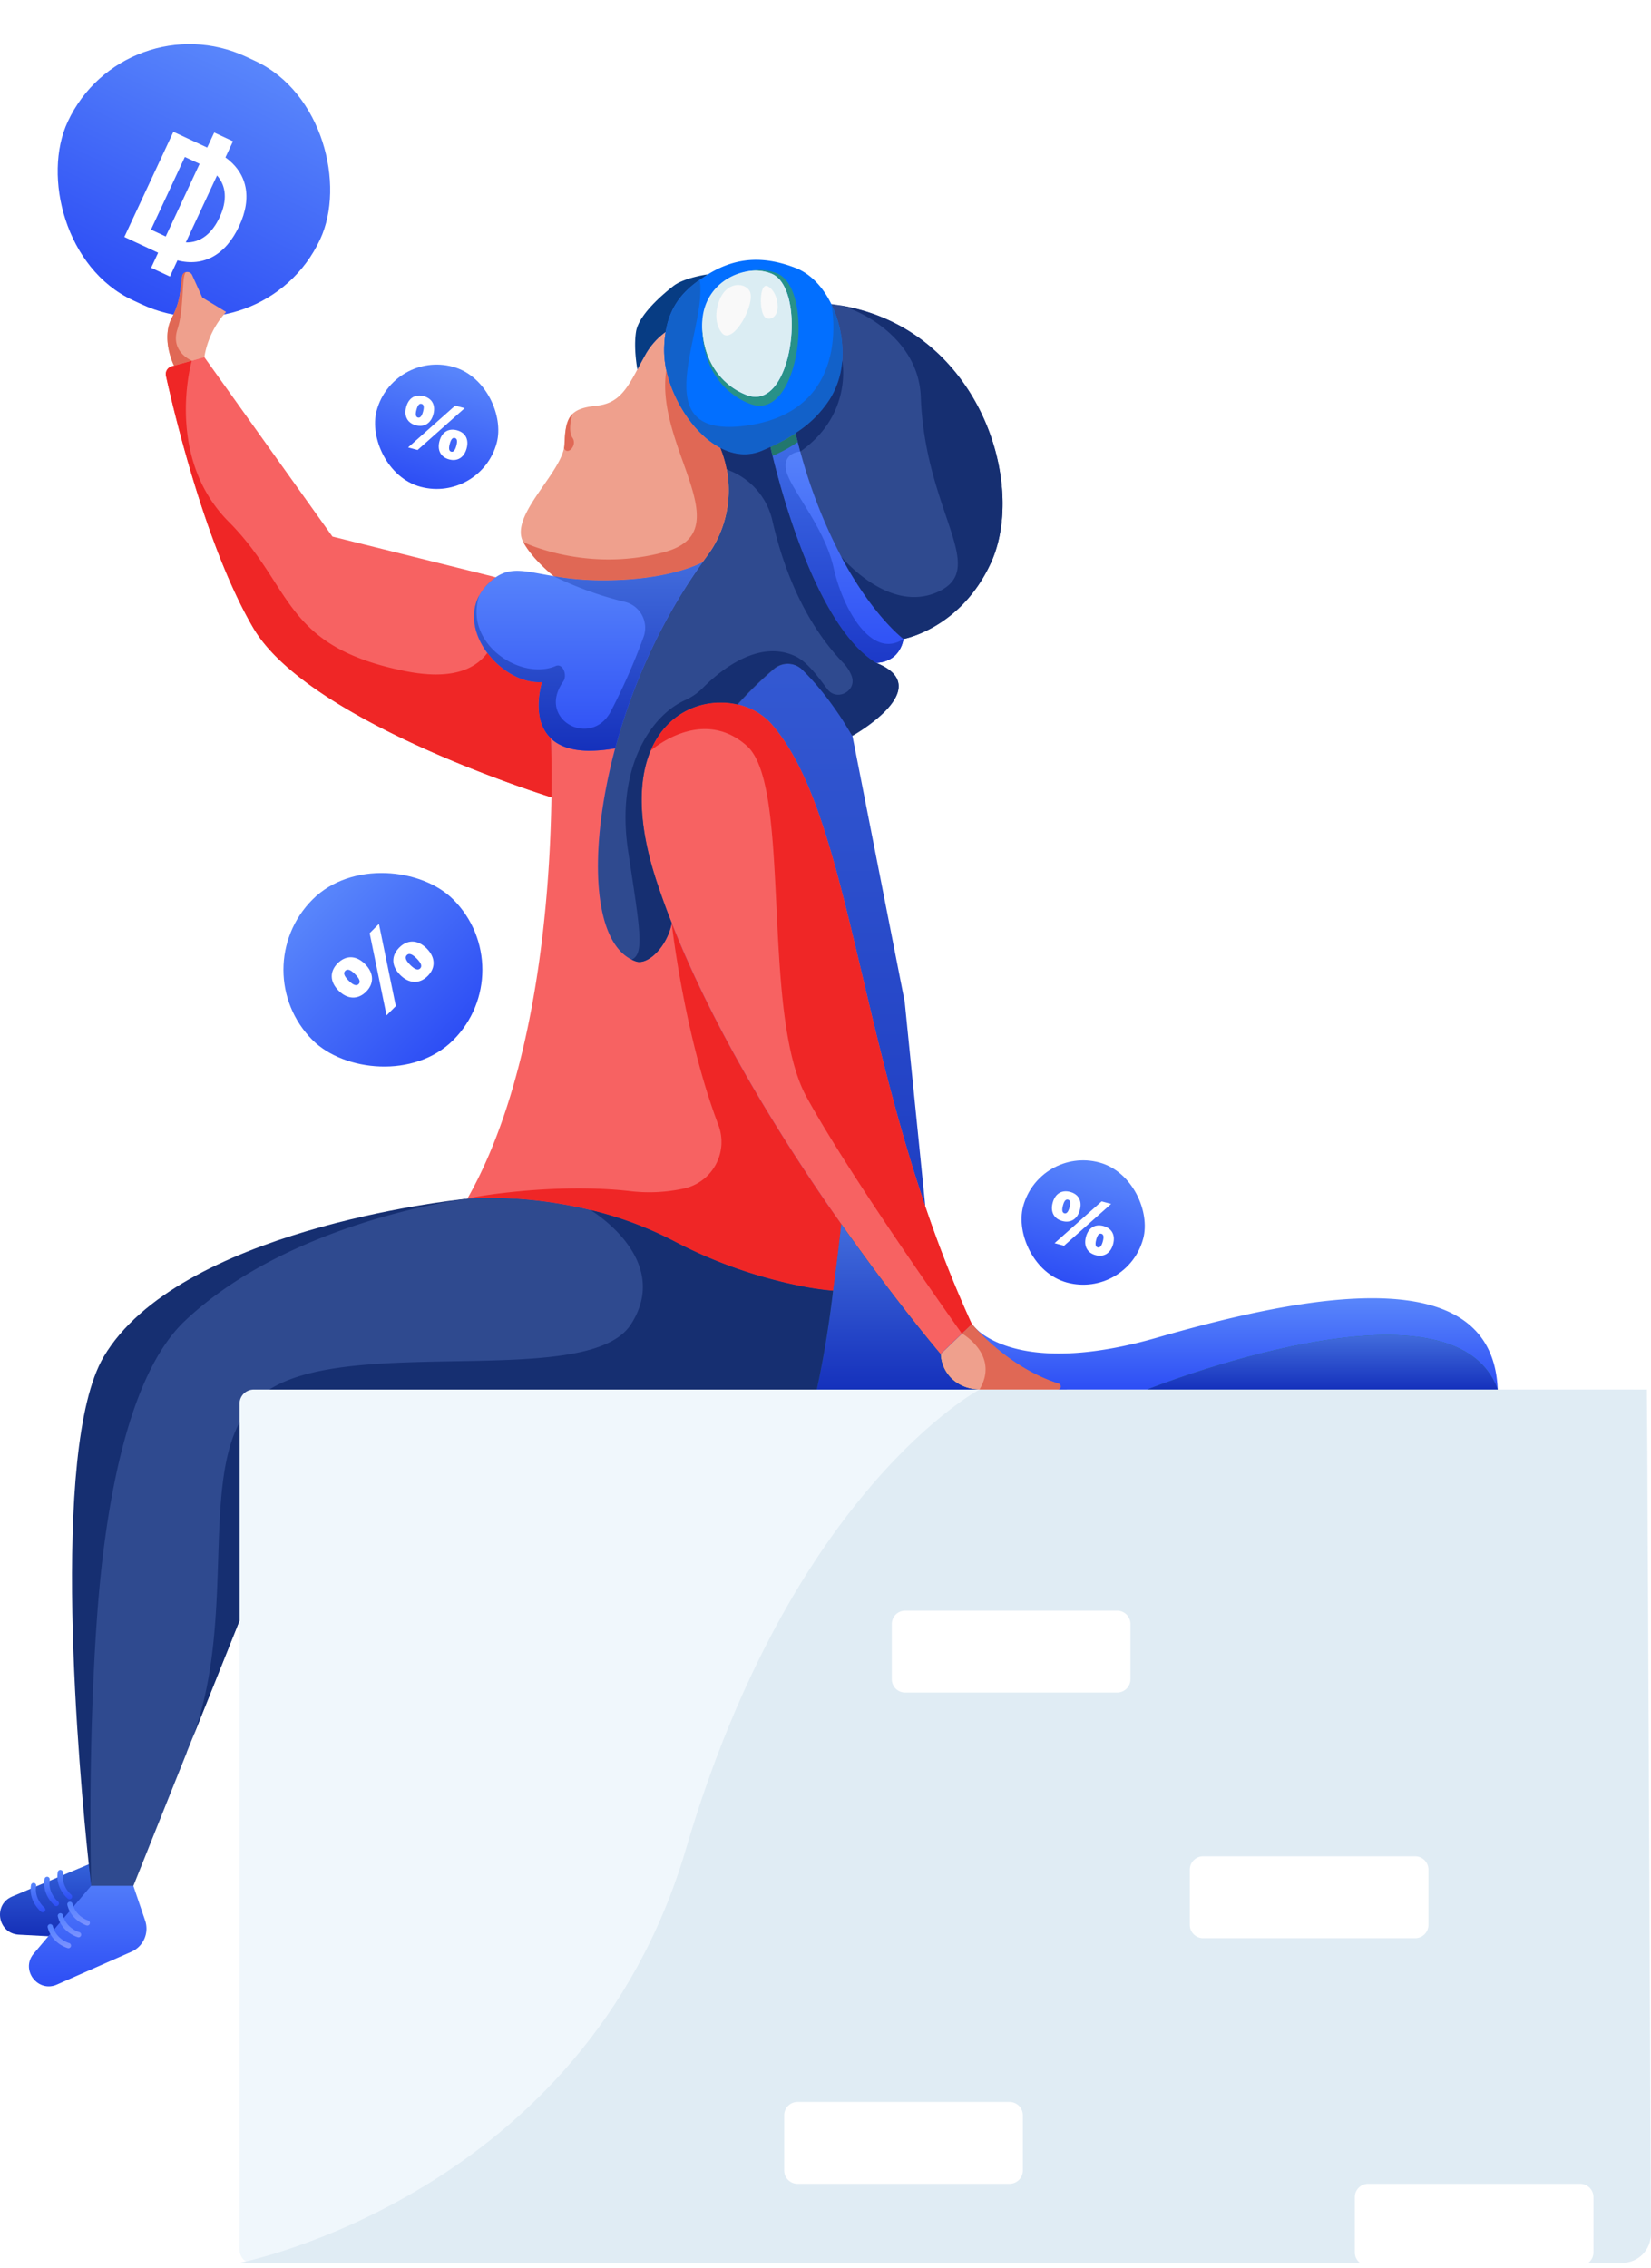 <svg width="332" height="456" fill="none" xmlns="http://www.w3.org/2000/svg"><g clip-path="url(#clip0)"><path d="M47.878 55.146l-3.586.37-.2-2.68 1.749-.385 2.037 2.695z" fill="#E06855"/><path d="M34.988 73.531l5.544 3.768.56-5.494-.455-5.086 4.834-4.007 2.188-4.716-6.498-4.786-4.844 4.836.2 6.053-1.529 9.432z" fill="#EFA08D"/><path d="M93.99 241.02l15.033 21.743 55.212 16.639 37.781 16.618 15.227-20.336-16.571-4.991a22.972 22.972 0 01-5.244-4.461l-11.766-20.791 2.392-3.074-4.125-40.923-10.528-53.553 3.581-7.726 1.134-6.907.439-4.781h5.134l8.386-21.105-18.789-42.654-4.13-3.553-10.777-6.862-14.484 1.158s-9.089 3.448-11.057 9.257a77.454 77.454 0 00-2.672 9.562l-3.126 18.26-13.704 23.321-1.404 6.593-10.238-6.393-18.863 8.664 21.435 23.735 8.615 11.857 7.916 31.441s-8.785 43.717-24.806 49.262z" fill="url(#paint0_linear)"/><path d="M22.778 380.002l-13.02 9.322-5.968-.314c-4.235-.225-5.254-6.024-1.344-7.671l15.423-6.487c2.786 1.222 4.909 5.15 4.909 5.15z" fill="url(#paint1_linear)"/><path d="M26.443 392.438l-14.982 6.602c-3.88 1.712-7.412-2.994-4.665-6.238l2.947-3.493 8.59-10.136 4.43-4.936 4.05 4.936 2.372 6.987a5.072 5.072 0 01-2.742 6.278z" fill="url(#paint2_linear)"/><path d="M93.83 241.039c-2.566.339-17.48 17.936-38.045 37.429-11.527 10.92-22.919 24.953-24.512 46.188-1.563 20.87-8.81 41.277-8.67 50.165.045 2.88-4.255 4.357-4.255 4.357s-.19-1.577-.5-4.357c-1.862-17.592-7.935-83.342 2.997-102.002 14.978-25.367 69.61-31.436 72.986-31.78z" fill="#162F71"/><g clip-path="url(#clip1)"><rect x="25.034" width="56" height="54" rx="27" transform="rotate(25 25.034 0)" fill="url(#paint3_linear)"/><g filter="url(#filter0_d)"><path fill-rule="evenodd" clip-rule="evenodd" d="M35.685 47.355l-1.514 3.247-3.776-1.76 1.408-3.022-6.797-3.17 9.861-21.147 6.797 3.17 1.41-3.02 3.776 1.76-1.515 3.247c4.387 3.157 5.431 8.072 2.772 13.774-2.72 5.834-7.153 8.258-12.422 6.92zm1.681-3.606c2.825.092 5.2-1.634 6.806-5.078 1.566-3.357 1.335-6.288-.525-8.39l-6.28 13.468zm2.775-15.808l-2.965-1.382-6.813 14.611 2.964 1.382 6.814-14.61z" fill="#fff"/></g></g><g filter="url(#filter1_f)"><rect x="48.716" y="195" width="40" height="40" rx="20" transform="rotate(-45 48.716 195)" fill="url(#paint4_linear)"/><path d="M73.629 199.404c1.623-1.623 1.588-3.742-.214-5.545-1.83-1.83-3.895-1.781-5.504-.172-1.609 1.609-1.65 3.68.18 5.51 1.809 1.809 3.915 1.83 5.538.207zm5.966 2.9l-3.397-16.531-1.865 1.865 3.398 16.531 1.864-1.865zm-7.485-4.419c-.38.38-.988.311-2.003-.704-1.036-1.036-1.056-1.595-.677-1.975.387-.387.946-.352 1.975.677 1.015 1.015 1.085 1.622.705 2.002zm13.9-1.637c1.623-1.622 1.588-3.742-.214-5.545-1.83-1.829-3.895-1.781-5.504-.172-1.608 1.609-1.65 3.68.18 5.51 1.81 1.81 3.915 1.83 5.538.207zm-1.519-1.519c-.38.38-.987.311-2.003-.704-1.035-1.036-1.056-1.595-.676-1.975.386-.387.946-.352 1.975.677 1.015 1.015 1.084 1.623.704 2.002z" fill="#fff"/></g><rect x="208.976" y="230.505" width="25" height="25" rx="12.5" transform="rotate(15 208.976 230.505)" fill="url(#paint5_linear)"/><path d="M213.625 245.518c1.663.445 3.027-.372 3.521-2.219.503-1.874-.303-3.197-1.951-3.639-1.649-.442-3.01.308-3.512 2.183-.497 1.854.279 3.229 1.942 3.675zm.354 4.963l9.463-8.406-1.91-.512-9.464 8.406 1.911.512zm.063-6.52c-.389-.104-.572-.524-.293-1.564.284-1.062.639-1.285 1.029-1.18.396.106.583.482.301 1.536-.279 1.04-.648 1.313-1.037 1.208zm6.276 8.415c1.662.446 3.026-.372 3.521-2.218.502-1.875-.303-3.198-1.952-3.639-1.648-.442-3.009.308-3.512 2.183-.496 1.853.28 3.229 1.943 3.674zm.417-1.556c-.389-.104-.572-.525-.294-1.565.285-1.061.64-1.284 1.029-1.18.396.106.584.482.301 1.537-.278 1.039-.647 1.312-1.036 1.208z" fill="#fff"/><g filter="url(#filter2_f)"><rect x="78.976" y="70.505" width="25" height="25" rx="12.5" transform="rotate(15 78.976 70.505)" fill="url(#paint6_linear)"/><path d="M83.625 85.518c1.662.445 3.026-.372 3.521-2.219.503-1.874-.303-3.197-1.951-3.639-1.649-.442-3.01.308-3.512 2.183-.497 1.854.28 3.23 1.942 3.675zm.354 4.963l9.463-8.406-1.91-.512-9.464 8.406 1.91.512zm.063-6.52c-.39-.104-.572-.524-.293-1.564.284-1.062.64-1.285 1.029-1.18.396.106.583.482.3 1.536-.278 1.04-.647 1.313-1.036 1.209zm6.276 8.415c1.662.446 3.026-.372 3.521-2.218.502-1.875-.303-3.198-1.952-3.64-1.648-.441-3.01.309-3.511 2.184-.497 1.853.28 3.229 1.942 3.674zm.417-1.556c-.39-.104-.572-.525-.294-1.565.285-1.061.64-1.284 1.03-1.18.395.106.583.482.3 1.537-.278 1.04-.647 1.312-1.036 1.208z" fill="#fff"/></g><path d="M147.923 104.872a71.836 71.836 0 00-6.637 8.159c-.26.135-6.882 3.838-21.031 3.644a57.187 57.187 0 01-8.915-.829c-2.177-1.806-4.669-4.237-6.113-6.842-2.811-5.095 7.107-13.365 8.191-18.904.053-.26.085-.524.095-.789.1-3.054.429-4.925 1.608-6.078.954-.933 2.452-1.403 4.839-1.647 4.315-.444 5.993-3.174 8.216-7.311.529-.998 1.094-2.046 1.728-3.174 1-1.71 2.345-3.191 3.95-4.352a22.14 22.14 0 00-.299 3.848c.013 1.292.158 2.58.434 3.843 1.349 6.248 5.659 12.905 10.888 15.64 1.553 3.848 3.246 9.347 3.046 14.792z" fill="#EFA08D"/><path d="M169.363 72.518a16.635 16.635 0 01-2.592 7.95 22.573 22.573 0 01-6.777 6.628c-.38.25-.769.499-1.164.738l-.379.225-.23.135-.589.334h-.03c-.22.125-.44.24-.665.354-.224.115-.414.22-.624.33a51.492 51.492 0 01-3.026 1.397c-2.857 1.208-5.744.833-8.396-.549-.369-.195-.739-.41-1.098-.644-4.73-3.034-8.536-9.192-9.789-14.971a18.885 18.885 0 01-.435-3.843 22.14 22.14 0 01.3-3.848c.934-5.57 3.94-8.439 6.822-10.48a30.93 30.93 0 011.718-1.138c6.143-3.798 11.891-3.448 17.55-1.273 3.026 1.163 5.543 3.848 7.216 7.282a22.79 22.79 0 012.188 11.373z" fill="#026FFF"/><path d="M150.975 81.262c-3.7-1.337-9.334-5.425-9.753-14.612v-.889.14c.389 8.539 5.623 12.332 9.064 13.58 9.145 3.308 12.061-21.26 4.994-24.4a8.713 8.713 0 00-4.604-.573 9.62 9.62 0 015.678.499c7.601 3.378 4.46 29.818-5.379 26.255z" fill="#289188"/><path d="M150.28 79.48c-3.441-1.248-8.675-5.04-9.064-13.58v-.14c.105-6.517 4.764-10.36 9.434-11.253a8.718 8.718 0 014.605.574c7.086 3.149 4.17 27.708-4.975 24.399z" fill="#DBEDF3"/><path d="M150.28 79.48c-3.441-1.248-8.675-5.04-9.065-13.58v-.14c-.239-6.791 4.72-10.654 9.434-11.253a8.717 8.717 0 014.605.574c7.087 3.149 4.17 27.708-4.974 24.399z" fill="#DBEDF3"/><path d="M145.166 66.954c-.829-.998-1.778-3.264-.499-6.593 1.393-3.608 4.789-3.683 5.993-1.996 1.613 2.31-3.272 11.264-5.494 8.589zm9.245-9.392c.664.349 1.708 1.382 1.947 3.613.255 2.415-1.378 3.359-2.397 2.71-1.378-.874-1.313-7.257.45-6.323z" fill="#F9F9F9"/><path d="M142.394 55.147c-.164.1-.334.204-.499.314-3.201 2.08-6.992 4.916-8.046 11.284a14.257 14.257 0 00-3.95 4.351c-.634 1.128-1.199 2.191-1.728 3.174 0 0-.809-4.177-.27-7.575.54-3.399 5.289-7.446 7.492-9.173 2.202-1.727 7.001-2.375 7.001-2.375z" fill="#073C83"/><path d="M199.218 113.277c-6.113 13.18-17.529 15.201-17.529 15.201a6.155 6.155 0 01-1.334 2.924 4.932 4.932 0 01-1.099.969 5.76 5.76 0 01-2.696.873 3.589 3.589 0 01-.44 0c12.556 4.99-4.575 14.657-4.575 14.657h-.139l-.355-.604c-.115-.199-.235-.394-.35-.589a31.617 31.617 0 00-.499-.808c-.17-.265-.34-.549-.5-.813l-.149-.24-.275-.414c-.22-.34-.44-.669-.664-.998l-.345-.499a67.278 67.278 0 00-1.678-2.321c-.145-.195-.295-.384-.439-.574-.145-.19-.365-.469-.55-.694-.185-.224-.354-.444-.534-.658l-.38-.46a46.147 46.147 0 00-1.458-1.661 5.288 5.288 0 00-.275-.3 32.523 32.523 0 00-1.034-1.088l-.239-.239-.235-.235a4.235 4.235 0 00-4.919-.748 3.96 3.96 0 00-.824.544 76.593 76.593 0 00-6.728 6.487 85.725 85.725 0 00-3.71 4.272 45.938 45.938 0 00-1.823 2.386c-10.758 15.066-8.131 30.717-8.131 35.992 0 .67-.066 1.338-.195 1.996-.898 4.706-4.789 8.484-7.176 7.71a7.359 7.359 0 01-.869-.354c-7.991-3.868-8.735-22.338-3.346-42.505a114.083 114.083 0 013.321-10.47 117 117 0 019.024-18.964 106.418 106.418 0 015.224-7.985c.29-.404.57-.788.844-1.163a22.373 22.373 0 002.752-21.734l-.045-.114c2.652 1.382 5.539 1.756 8.395.549.575-.24 1.134-.5 1.679-.744a42.211 42.211 0 002.637-1.338h.029l.59-.334c.205-.115.409-.24.609-.36.395-.239.784-.498 1.164-.738a22.571 22.571 0 006.777-6.627 16.632 16.632 0 002.637-7.945 22.794 22.794 0 00-2.183-11.364h.095c.465.06.924.125 1.379.2h.085c28.017 4.506 37.946 35.832 30.479 51.922z" fill="#2F4A8F"/><path d="M195.427 266.256l-1.998 1.892-4.305 4.122s-5.778-6.772-13.819-17.647a506.349 506.349 0 01-6.142-8.484 356.37 356.37 0 01-2.807-4.037c-10.888-15.84-23.263-36.147-31.259-56.478a153.643 153.643 0 01-3.061-8.449c-3.906-11.873-3.631-20.436-1.199-26.21 2.247-5.345 6.338-8.31 10.668-9.303.119-.025.234-.055.354-.075a15.065 15.065 0 016.493.085c.333.07.652.155.959.255a12.695 12.695 0 015.908 3.758 33.318 33.318 0 012.327 3.054c11.986 17.601 15.098 53.504 28.003 92.26a251.078 251.078 0 009.878 25.257z" fill="#F76262"/><path d="M212.588 279.402h-15.622a8.05 8.05 0 01-5.179-1.802 7.305 7.305 0 01-2.637-5.33l4.305-4.122 1.998-1.891.04.05.035.045.499.564c1.903 2.116 8.171 8.484 16.756 11.253a.627.627 0 01.519.714.622.622 0 01-.714.519z" fill="#EFA08D"/><path d="M141.28 113.037a112.973 112.973 0 00-5.224 7.985 117 117 0 00-9.024 18.964 114.083 114.083 0 00-3.321 10.47 28.82 28.82 0 01-5.404.499c-3.651-.05-5.993-1.043-7.531-2.495-4.18-3.967-1.778-11.299-1.778-11.299-7.801.534-16.776-9.691-12.606-17.466a10.135 10.135 0 011.938-2.496 10.96 10.96 0 011.383-1.138c3.192-2.18 6.178-1.118 11.627-.209 2.945.509 5.926.786 8.915.828 14.148.195 20.766-3.508 21.025-3.643z" fill="url(#paint7_linear)"/><path d="M169.163 246.125a508.377 508.377 0 01-1.653 13.41 58.943 58.943 0 01-7.636-1.183 94.627 94.627 0 01-24.427-8.828C115.415 239.009 93.995 241 93.995 241c14.169-24.953 16.631-61.918 16.891-80.678.104-7.311-.125-11.857-.125-11.857 1.498 1.437 3.88 2.43 7.531 2.495a28.903 28.903 0 005.404-.499c-5.579 20.876-4.57 39.925 4.215 42.859 2.387.793 6.278-2.994 7.177-7.71 7.99 20.331 20.371 40.638 31.258 56.478.956 1.38 1.895 2.726 2.817 4.037z" fill="#F76262"/><path d="M167.51 259.534s-1.043 9.727-3.276 19.867L48.169 325.928h-.025l-9.49 23.676-1.098 2.729a.253.253 0 010 .055l-10.728 26.8h-8.49s-.799-27.364 1.249-54.996c1.593-21.245 6.033-47.645 17.56-58.564 21.005-19.903 55.505-24.454 56.804-24.604h.04a83.33 83.33 0 0124.751 2.301 73.098 73.098 0 0116.711 6.218 94.6 94.6 0 0024.421 8.808c2.517.561 5.068.957 7.636 1.183z" fill="#2F4A8F"/><path d="M331.98 449.082c.012 3.314-2.576 5.922-5.89 5.925-38.114.028-248.267.18-275.09-.007-.752-.005-1.471-.127-2.001-.66a2.835 2.835 0 01-.825-2.004V282.247a2.834 2.834 0 011.756-2.628 2.854 2.854 0 011.09-.217h277.335c.75 0 1.47.295 2.004.821a2.84 2.84 0 01.847 1.989c.204 19.809.671 138.779.774 166.87z" fill="#F0F7FC"/><path d="M196.967 279.402h-32.733c2.233-10.141 3.277-19.867 3.277-19.867s.894-6.448 1.653-13.41c11.082 15.73 19.977 26.146 19.977 26.146a7.3 7.3 0 002.637 5.329 8.046 8.046 0 005.189 1.802z" fill="#22776D"/><path d="M196.967 279.402h-32.733c2.233-10.141 3.277-19.867 3.277-19.867s.894-6.448 1.653-13.41c11.082 15.73 19.977 26.146 19.977 26.146a7.3 7.3 0 002.637 5.329 8.046 8.046 0 005.189 1.802z" fill="url(#paint8_linear)"/><path d="M301.175 279.402h-88.588a.617.617 0 00.612-.515.618.618 0 00-.417-.683c-8.585-2.754-14.853-9.137-16.756-11.253 2.278 2.305 11.602 9.232 36.713 1.996 29.691-8.544 67.432-15.965 68.436 10.455z" fill="url(#paint9_linear)"/><path d="M181.688 128.477c-.03.16-.065.31-.105.459.003.01.003.02 0 .03-.029.12-.064.24-.104.355a2.746 2.746 0 01-.09.279l-.1.254a4.62 4.62 0 01-.27.574c-.045.091-.095.18-.15.265-.05.085-.1.165-.154.244l-.165.23c-.06.08-.125.16-.19.235a4.927 4.927 0 01-1.099.968 5.764 5.764 0 01-3.141.888c-13.594-8.414-21.066-42.884-21.176-43.378.46-.215.909-.43 1.349-.654.21-.11.419-.214.624-.329.205-.115.445-.23.664-.354h.03l.59-.335.229-.135.38-.224c.394-.24.784-.5 1.164-.739.309 1.268.63 2.5.963 3.698a103.517 103.517 0 008.231 21.125c6.358 11.953 12.52 16.544 12.52 16.544z" fill="url(#paint10_linear)"/><path d="M110.895 160.317S62.092 145.31 50.93 126.246c-9.65-16.468-16.077-43.966-17.55-50.664a1.626 1.626 0 011.149-1.921l.46-.13 3.575-.998 2.527-.714 25.76 36.072 32.857 8.185c-.491.34-.954.721-1.383 1.137-4.4 4.217-3.496 9.867-.325 14.079 2.682 3.603 6.992 6.158 10.988 5.884 0 0-2.403 7.331 1.778 11.298.005-.015.234 4.532.129 11.843z" fill="#F76262"/><path d="M45.471 62.722a17.702 17.702 0 00-4.38 9.092l-2.526.714-3.576.998s-2.747-5.44-.35-9.786a14.672 14.672 0 001.623-5.255l.365-2.9a1.058 1.058 0 011.997-.304l2.058 4.541 4.79 2.9z" fill="#EFA08D"/><path d="M169.163 246.125c-.759 6.986-1.653 13.409-1.653 13.409a58.77 58.77 0 01-7.636-1.182 94.667 94.667 0 01-24.427-8.829c-20.032-10.515-41.452-8.524-41.452-8.524 2.227-.554 18.059-3.159 32.717-1.497 3.668.44 7.384.249 10.988-.564a9.58 9.58 0 006.767-12.711c-6.917-18.24-9.394-40.608-9.394-40.608 7.99 20.332 20.371 40.638 31.258 56.478l2.832 4.028zm26.264 20.132l-1.998 1.892s-21.874-30.563-31.218-47.53c-9.345-16.968-2.887-62.547-12.041-70.662-9.155-8.114-19.333.998-19.333.998 2.247-5.345 6.338-8.309 10.668-9.302a15.099 15.099 0 016.832 0c.333.07.652.155.959.254a12.71 12.71 0 015.908 3.758c13.984 16.225 16.625 54.163 30.33 95.32a250.96 250.96 0 009.893 25.272z" fill="#EF2626"/><path d="M212.588 279.402h-15.622c4.13-6.917-3.496-11.254-3.496-11.254l1.997-1.891.04.05.035.045.5.564c1.903 2.116 8.17 8.484 16.755 11.253a.628.628 0 01.512.721.624.624 0 01-.721.512z" fill="#E06855"/><path d="M141.28 113.037a112.973 112.973 0 00-5.224 7.985 117 117 0 00-9.024 18.964 114.083 114.083 0 00-3.321 10.47 28.82 28.82 0 01-5.404.499c-3.651-.05-5.993-1.043-7.531-2.495-4.18-3.967-1.778-11.299-1.778-11.299-7.801.534-16.776-9.691-12.606-17.466-3.24 9.746 8.331 17.242 15.363 14.218 1.433-.619 2.397 1.856 1.498 3.134-5.429 7.69 5.593 13.419 9.534 6.073a126.23 126.23 0 006.622-15.021 5.378 5.378 0 00-3.875-7.107 69.496 69.496 0 01-14.199-5.135c2.945.509 5.926.786 8.915.828 14.153.19 20.771-3.513 21.03-3.648z" fill="url(#paint11_linear)"/><path d="M142.13 111.869c-.275.374-.555.758-.844 1.163-.26.134-6.882 3.837-21.031 3.643a57.187 57.187 0 01-8.915-.829c-2.177-1.806-4.669-4.237-6.112-6.842.289.14 12.81 6.194 28.322 2.021 15.697-4.227-1.963-21.075.434-36.595 1.349 6.248 5.659 12.905 10.888 15.64l.045.115a22.413 22.413 0 01-2.787 21.684zM113.428 90.1c.053-.26.084-.523.095-.788.1-3.054.429-4.926 1.608-6.079-.05.16-1.034 3.32 0 4.811 1.034 1.493-1.039 3.673-1.703 2.056z" fill="#E06855"/><path d="M181.688 128.477c-.998 5.051-5.573 4.781-5.573 4.781-11.836-7.326-19.028-34.4-20.766-41.606-.26-1.073-.395-1.707-.41-1.772a38.737 38.737 0 002.637-1.338h.03l.59-.334.609-.359c.395-.24.784-.5 1.164-.739.149.604.299 1.203.454 1.792.155.589.335 1.282.5 1.906 0 0-3.621.135-2.822 3.823.799 3.688 7.681 11.294 9.524 19.518 1.843 8.225 7.596 18.6 14.063 14.328z" fill="url(#paint12_linear)"/><path d="M169.363 72.518a16.635 16.635 0 01-2.592 7.95 22.572 22.572 0 01-6.777 6.627 38.23 38.23 0 01-5.029 2.785c-.545.255-1.104.5-1.678.744-2.857 1.207-5.744.833-8.396-.55-5.229-2.734-9.539-9.391-10.887-15.64a18.885 18.885 0 01-.435-3.842 22.142 22.142 0 01.3-3.848c.934-5.57 3.94-8.44 6.822-10.48 1.778 9.9-11.886 32.343 9.579 29.294 21.465-3.049 16.905-24.424 16.905-24.424a22.783 22.783 0 012.188 11.384z" fill="#1261C9"/><path d="M301.176 279.402h-70.488s61.478-24.644 70.488 0z" fill="#22776D"/><path d="M301.176 279.402h-70.488s61.478-24.644 70.488 0z" fill="url(#paint13_linear)"/><path d="M178.253 132.874a5.762 5.762 0 01-1.698.375 6.149 6.149 0 001.698-.375z" fill="#E06855"/><path d="M160.932 90.794a119.07 119.07 0 01-.964-3.698 22.573 22.573 0 006.777-6.627 16.638 16.638 0 002.617-7.95s2.227 10.8-8.43 18.275z" fill="#162F71"/><path d="M199.219 113.276c-6.113 13.18-17.53 15.202-17.53 15.202s-6.163-4.592-12.521-16.549c.31.369 9.789 11.678 19.638 6.987 10.013-4.786-2.797-16-3.641-39.116-.435-11.898-12.531-17.672-16.451-18.4 28.042 4.461 37.971 35.787 30.505 51.876zm-23.103 19.983c-13.595-8.414-21.066-42.884-21.176-43.378-.544.254-1.104.499-1.678.743-2.857 1.208-5.743.834-8.395-.548a22.88 22.88 0 011.263 4.256c.233.135.475.251.724.35a14.193 14.193 0 018.461 9.981c1.872 8.244 5.873 19.962 14.278 28.651a7.823 7.823 0 011.643 2.55c1.199 3.024-2.921 5.29-4.874 2.69-1.848-2.466-3.995-5.445-6.393-6.588-7.426-3.518-15.162 2.88-18.533 6.253a11.95 11.95 0 01-3.606 2.536c-.32.144-.644.299-.999.499-6.457 3.493-12.945 13.754-10.528 29.798 2.417 16.045 3.331 20.661.724 21.909.282.136.572.255.869.354 2.388.794 6.278-2.994 7.177-7.71a153.942 153.942 0 01-3.061-8.449c-3.906-11.873-3.631-20.437-1.199-26.211 2.247-5.345 6.338-8.309 10.668-9.302l.499-.105c.18-.035.36-.07.539-.095l.325-.045.5-.064.369-.03.46-.03h1.658l.499.05.3.024c.204.025.404.06.604.09l.22.035c.269.047.539.102.809.165.205-.23.409-.454.619-.674a76.738 76.738 0 016.727-6.488c.251-.214.528-.397.824-.543a4.235 4.235 0 014.92.748l.234.235.24.239c.33.33.674.694 1.034 1.088.095.095.185.195.275.3.464.499.954 1.058 1.458 1.661l.379.46c.18.214.36.434.535.658.175.225.364.459.549.694a68.646 68.646 0 012.118 2.895l.344.499c.225.324.445.653.665.998.144.214.284.429.424.653.14.225.34.539.5.814.159.274.334.534.499.808.115.195.235.39.35.589l.354.604h.14s17.22-9.617 4.665-14.617z" fill="#162F71"/><path d="M38.565 72.518l-3.576.998s-2.747-5.44-.35-9.787a14.672 14.672 0 001.623-5.255l.365-2.9a.999.999 0 01.824-.892c-1.024.529-.32 7.096-1.773 11.548-1.478 4.546 2.887 6.288 2.887 6.288z" fill="#E06855"/><path d="M110.895 160.317s-48.803-15.006-59.965-34.07c-9.65-16.469-16.077-43.967-17.55-50.665a1.626 1.626 0 011.149-1.92l.46-.13 3.575-.999s-5.574 19.319 7.441 32.394 10.753 25.043 35.46 30.013c9.154 1.842 14.028-.269 16.535-3.663 2.682 3.603 6.992 6.158 10.988 5.884 0 0-2.403 7.331 1.778 11.299.005 0 .234 4.546.129 11.857z" fill="#EF2626"/><path d="M160.423 88.888a28.593 28.593 0 01-5.074 2.78c-.26-1.074-.395-1.707-.41-1.772a42.057 42.057 0 002.637-1.338h.03l.59-.334.609-.36c.395-.239.784-.499 1.164-.738.149.574.299 1.173.454 1.762z" fill="#22776D"/><path d="M38.669 349.614c8.595-23.136 2.043-49.491 9.489-63.59v39.925h-.025l-9.464 23.665zm128.842-90.079s-1.044 9.727-3.276 19.867H54.172c17.065-10.899 64.33 0 72.726-13.145 8.245-12.915-7.591-22.597-8.151-22.956a73.063 73.063 0 0116.711 6.218 94.645 94.645 0 0024.417 8.833c2.516.561 5.067.957 7.636 1.183z" fill="#162F71"/><path d="M331.975 449.093c.015 3.314-2.515 5.909-5.828 5.909L48.169 455s69.255-13.503 89.771-83.221c21.265-72.309 59.027-92.377 59.027-92.377h134.21s.659 139.049.798 169.691z" fill="#E0ECF4"/><g filter="url(#filter3_dd)" fill="#fff"><path d="M317.751 428.105h-42.626a2.681 2.681 0 00-2.682 2.68v11.104c0 1.48 1.201 2.68 2.682 2.68h42.626c1.481 0 2.682-1.2 2.682-2.68v-11.104c0-1.48-1.201-2.68-2.682-2.68zm-93.107-115.242h-42.626a2.681 2.681 0 00-2.682 2.68v11.104c0 1.48 1.201 2.68 2.682 2.68h42.626a2.68 2.68 0 002.681-2.68v-11.104c0-1.48-1.2-2.68-2.681-2.68zm59.925 49.392h-42.625a2.68 2.68 0 00-2.682 2.68v11.104c0 1.48 1.2 2.68 2.682 2.68h42.625c1.481 0 2.682-1.2 2.682-2.68v-11.104c0-1.48-1.201-2.68-2.682-2.68zm-81.565 49.387h-42.626a2.68 2.68 0 00-2.682 2.68v11.104a2.68 2.68 0 002.682 2.679h42.626a2.68 2.68 0 002.682-2.679v-11.104a2.68 2.68 0 00-2.682-2.68z"/></g><path d="M13.578 382.696a.536.536 0 01.913-.093c.041.056.07.12.086.188a4.957 4.957 0 003.211 3.384.525.525 0 01.27.628.532.532 0 01-.574.37c-.13-.035-3.167-.973-3.936-4.147a.54.54 0 01.03-.33z" fill="url(#paint14_linear)"/><path d="M11.66 385.002a.538.538 0 01.36-.295.53.53 0 01.64.39c.628 2.585 3.18 3.373 3.205 3.383a.524.524 0 01.38.235.533.533 0 01-.046.642.519.519 0 01-.411.177.52.52 0 01-.222-.056c-.13-.035-3.167-.973-3.936-4.147a.538.538 0 01.03-.329z" fill="url(#paint15_linear)"/><path d="M9.628 387.203a.53.53 0 01.999.09c.629 2.585 3.18 3.373 3.206 3.383a.531.531 0 01.325.878.54.54 0 01-.409.176.532.532 0 01-.22-.056c-.126-.035-3.162-.973-3.936-4.147a.497.497 0 01.035-.324z" fill="url(#paint16_linear)"/><path d="M11.78 376.129a.496.496 0 01.444-.135.542.542 0 01.348.213.531.531 0 01.092.396 4.953 4.953 0 001.649 4.357.528.528 0 11-.67.818c-.105-.085-2.542-2.121-2.027-5.345a.54.54 0 01.165-.304z" fill="url(#paint17_linear)"/><path d="M9.118 377.506a.519.519 0 01.444-.139.533.533 0 01.44.609c-.42 2.63 1.628 4.341 1.648 4.356a.536.536 0 01.194.359.528.528 0 01-.863.46c-.105-.085-2.542-2.121-2.028-5.34a.501.501 0 01.165-.305z" fill="url(#paint18_linear)"/><path d="M6.392 378.744a.538.538 0 01.79.078.533.533 0 01.094.396c-.42 2.625 1.633 4.337 1.653 4.357a.532.532 0 01.072.746.53.53 0 01-.747.072c-.105-.084-2.542-2.121-2.022-5.345a.497.497 0 01.16-.304z" fill="url(#paint19_linear)"/></g><defs><linearGradient id="paint0_linear" x1="80.831" y1="54.303" x2="80.831" y2="296.02" gradientUnits="userSpaceOnUse"><stop stop-color="#426CDC"/><stop offset="1" stop-color="#1531BC"/></linearGradient><linearGradient id="paint1_linear" x1="0" y1="374.852" x2="0" y2="389.324" gradientUnits="userSpaceOnUse"><stop stop-color="#3462DA"/><stop offset="1" stop-color="#152FB7"/></linearGradient><linearGradient id="paint2_linear" x1="5.82" y1="374.237" x2="5.82" y2="399.404" gradientUnits="userSpaceOnUse"><stop stop-color="#5986FB"/><stop offset="1" stop-color="#2D4EF5"/></linearGradient><linearGradient id="paint3_linear" x1="25.034" y1="0" x2="25.034" y2="54" gradientUnits="userSpaceOnUse"><stop stop-color="#5986FB"/><stop offset="1" stop-color="#2D4EF5"/></linearGradient><linearGradient id="paint4_linear" x1="48.716" y1="195" x2="48.716" y2="235" gradientUnits="userSpaceOnUse"><stop stop-color="#5986FB"/><stop offset="1" stop-color="#2D4EF5"/></linearGradient><linearGradient id="paint5_linear" x1="208.976" y1="230.505" x2="208.976" y2="255.505" gradientUnits="userSpaceOnUse"><stop stop-color="#5986FB"/><stop offset="1" stop-color="#2D4EF5"/></linearGradient><linearGradient id="paint6_linear" x1="78.976" y1="70.505" x2="78.976" y2="95.505" gradientUnits="userSpaceOnUse"><stop stop-color="#5986FB"/><stop offset="1" stop-color="#2D4EF5"/></linearGradient><linearGradient id="paint7_linear" x1="95.334" y1="113.037" x2="95.334" y2="150.955" gradientUnits="userSpaceOnUse"><stop stop-color="#5986FB"/><stop offset="1" stop-color="#2D4EF5"/></linearGradient><linearGradient id="paint8_linear" x1="164.234" y1="246.125" x2="164.234" y2="279.403" gradientUnits="userSpaceOnUse"><stop stop-color="#426CDC"/><stop offset="1" stop-color="#1531BC"/></linearGradient><linearGradient id="paint9_linear" x1="196.026" y1="261.038" x2="196.026" y2="279.402" gradientUnits="userSpaceOnUse"><stop stop-color="#5986FB"/><stop offset="1" stop-color="#2D4EF5"/></linearGradient><linearGradient id="paint10_linear" x1="154.944" y1="87.11" x2="154.944" y2="133.258" gradientUnits="userSpaceOnUse"><stop stop-color="#5986FB"/><stop offset="1" stop-color="#2D4EF5"/></linearGradient><linearGradient id="paint11_linear" x1="95.334" y1="113.037" x2="95.334" y2="150.955" gradientUnits="userSpaceOnUse"><stop stop-color="#426CDC"/><stop offset="1" stop-color="#1531BC"/></linearGradient><linearGradient id="paint12_linear" x1="154.939" y1="87.11" x2="154.939" y2="133.261" gradientUnits="userSpaceOnUse"><stop stop-color="#406EE7"/><stop offset="1" stop-color="#1C39C8"/></linearGradient><linearGradient id="paint13_linear" x1="230.688" y1="268.449" x2="230.688" y2="279.402" gradientUnits="userSpaceOnUse"><stop stop-color="#426CDC"/><stop offset="1" stop-color="#1531BC"/></linearGradient><linearGradient id="paint14_linear" x1="13.535" y1="382.386" x2="13.535" y2="387.177" gradientUnits="userSpaceOnUse"><stop stop-color="#5080FF"/><stop offset="1" stop-color="#7C92FF"/></linearGradient><linearGradient id="paint15_linear" x1="11.617" y1="384.692" x2="11.617" y2="389.535" gradientUnits="userSpaceOnUse"><stop stop-color="#5080FF"/><stop offset="1" stop-color="#7C92FF"/></linearGradient><linearGradient id="paint16_linear" x1="9.58" y1="386.888" x2="9.58" y2="391.73" gradientUnits="userSpaceOnUse"><stop stop-color="#5080FF"/><stop offset="1" stop-color="#7C92FF"/></linearGradient><linearGradient id="paint17_linear" x1="11.544" y1="375.985" x2="11.544" y2="381.913" gradientUnits="userSpaceOnUse"><stop stop-color="#5986FB"/><stop offset="1" stop-color="#2D4EF5"/></linearGradient><linearGradient id="paint18_linear" x1="8.882" y1="377.36" x2="8.882" y2="383.274" gradientUnits="userSpaceOnUse"><stop stop-color="#5986FB"/><stop offset="1" stop-color="#2D4EF5"/></linearGradient><linearGradient id="paint19_linear" x1="6.159" y1="378.604" x2="6.159" y2="384.514" gradientUnits="userSpaceOnUse"><stop stop-color="#5986FB"/><stop offset="1" stop-color="#2D4EF5"/></linearGradient><filter id="filter0_d" x="15.006" y="16.504" width="44.55" height="49.099" filterUnits="userSpaceOnUse" color-interpolation-filters="sRGB"><feFlood flood-opacity="0" result="BackgroundImageFix"/><feColorMatrix in="SourceAlpha" values="0 0 0 0 0 0 0 0 0 0 0 0 0 0 0 0 0 0 127 0"/><feOffset dy="5"/><feGaussianBlur stdDeviation="5"/><feColorMatrix values="0 0 0 0 0 0 0 0 0 0 0 0 0 0 0 0 0 0 0.1 0"/><feBlend in2="BackgroundImageFix" result="effect1_dropShadow"/><feBlend in="SourceGraphic" in2="effect1_dropShadow" result="shape"/></filter><filter id="filter1_f" x="38.716" y="156.716" width="76.569" height="76.569" filterUnits="userSpaceOnUse" color-interpolation-filters="sRGB"><feFlood flood-opacity="0" result="BackgroundImageFix"/><feBlend in="SourceGraphic" in2="BackgroundImageFix" result="shape"/><feGaussianBlur stdDeviation="5" result="effect1_foregroundBlur"/></filter><filter id="filter2_f" x="68.505" y="66.505" width="38.619" height="38.619" filterUnits="userSpaceOnUse" color-interpolation-filters="sRGB"><feFlood flood-opacity="0" result="BackgroundImageFix"/><feBlend in="SourceGraphic" in2="BackgroundImageFix" result="shape"/><feGaussianBlur stdDeviation="2" result="effect1_foregroundBlur"/></filter><filter id="filter3_dd" x="137.696" y="302.863" width="202.737" height="171.706" filterUnits="userSpaceOnUse" color-interpolation-filters="sRGB"><feFlood flood-opacity="0" result="BackgroundImageFix"/><feColorMatrix in="SourceAlpha" values="0 0 0 0 0 0 0 0 0 0 0 0 0 0 0 0 0 0 127 0"/><feOffset dy="10"/><feGaussianBlur stdDeviation="10"/><feColorMatrix values="0 0 0 0 0 0 0 0 0 0 0 0 0 0 0 0 0 0 0.03 0"/><feBlend in2="BackgroundImageFix" result="effect1_dropShadow"/><feColorMatrix in="SourceAlpha" values="0 0 0 0 0 0 0 0 0 0 0 0 0 0 0 0 0 0 127 0"/><feOffset dy="1"/><feGaussianBlur stdDeviation="1"/><feColorMatrix values="0 0 0 0 0 0 0 0 0 0 0 0 0 0 0 0 0 0 0.03 0"/><feBlend in2="effect1_dropShadow" result="effect2_dropShadow"/><feBlend in="SourceGraphic" in2="effect2_dropShadow" result="shape"/></filter><clipPath id="clip0"><path fill="#fff" d="M0 0h332v455.091H0z"/></clipPath><clipPath id="clip1"><rect x="25.034" width="56" height="54" rx="27" transform="rotate(25 25.034 0)" fill="#fff"/></clipPath></defs></svg>